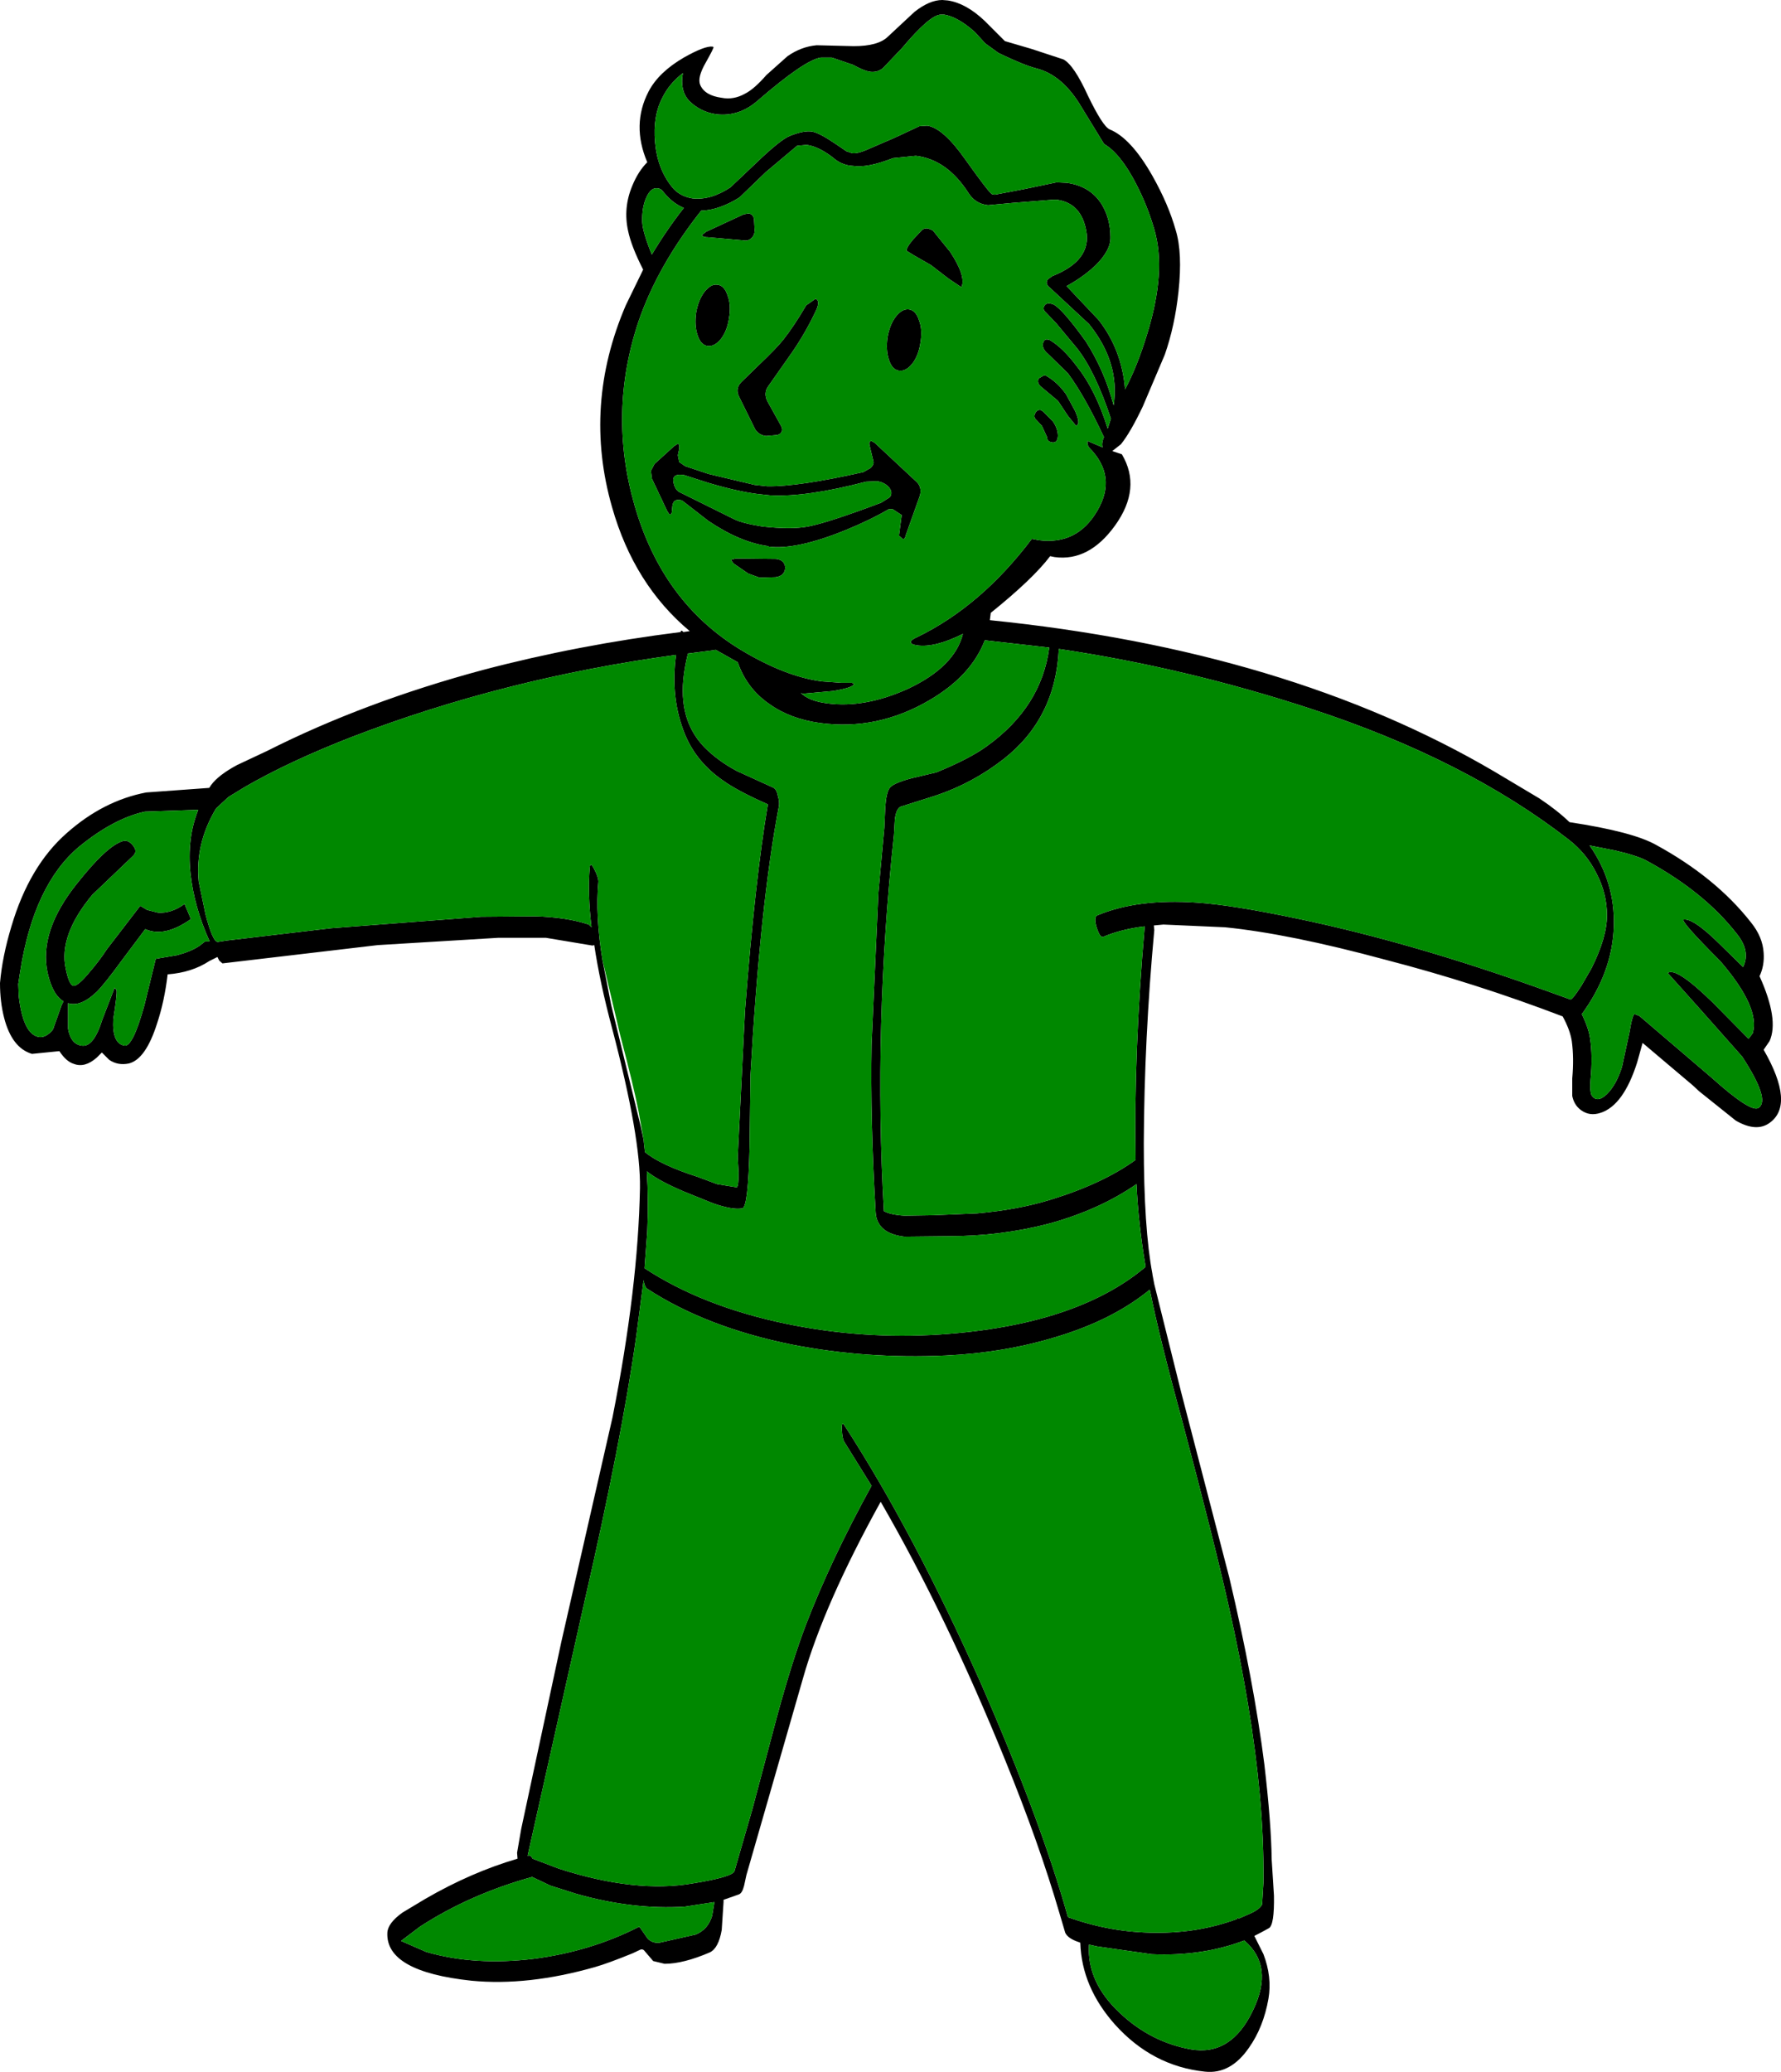 <?xml version="1.0" encoding="UTF-8" standalone="no"?>
<svg xmlns:xlink="http://www.w3.org/1999/xlink" height="226.7px" width="194.95px" xmlns="http://www.w3.org/2000/svg">
  <g transform="matrix(1, 0, 0, 1, 98.85, 113.35)">
    <path d="M1.25 -112.05 Q2.9 -113.35 4.3 -113.35 L4.9 -113.3 Q6.9 -113.0 8.95 -111.05 L11.15 -108.85 14.05 -108.0 17.55 -106.85 Q18.7 -106.25 20.25 -102.85 21.85 -99.55 22.6 -99.2 24.95 -98.25 27.3 -94.1 29.05 -91.0 29.85 -88.15 30.6 -85.7 30.15 -81.45 29.75 -77.7 28.65 -74.55 L26.25 -68.9 Q24.9 -66.05 23.85 -64.75 L22.9 -64.0 23.95 -63.65 Q26.15 -59.95 23.2 -55.85 20.35 -51.9 16.6 -52.4 L16.1 -52.5 Q14.2 -50.0 9.6 -46.3 L9.5 -45.5 Q42.1 -42.2 64.7 -28.95 L69.65 -26.0 Q71.6 -24.7 72.95 -23.4 79.9 -22.35 82.45 -20.9 88.95 -17.35 92.8 -12.45 94.1 -10.85 94.2 -9.1 94.3 -7.7 93.75 -6.55 95.9 -1.8 94.85 0.55 L94.2 1.5 Q97.65 7.5 94.85 9.5 93.4 10.55 91.15 9.25 L87.15 6.05 86.45 5.4 80.95 0.75 80.35 2.9 Q78.85 7.6 76.35 8.4 75.15 8.8 74.2 8.1 73.45 7.55 73.25 6.55 L73.25 4.65 Q73.45 2.4 73.2 0.55 73.0 -0.7 72.2 -2.15 62.65 -5.8 52.8 -8.35 42.25 -11.2 35.25 -11.9 L28.5 -12.2 27.45 -12.1 27.5 -11.6 Q26.4 0.3 26.35 11.75 26.35 21.05 27.3 26.05 L27.3 26.1 27.5 27.15 30.45 39.0 35.7 59.2 Q38.4 70.6 39.55 79.7 40.3 86.1 40.35 90.1 L40.6 94.05 Q40.65 97.25 40.05 97.6 39.25 98.05 38.45 98.45 L39.45 100.45 Q40.4 102.95 40.0 105.3 39.45 108.45 37.85 110.7 35.85 113.6 33.05 113.3 27.3 112.7 23.2 108.15 19.55 104.05 19.4 99.2 L19.3 99.15 Q18.05 98.75 17.75 98.1 L17.1 95.9 Q14.9 88.35 11.15 79.15 4.75 63.4 -2.45 50.95 -8.65 62.15 -10.95 70.25 L-17.15 91.8 -17.4 92.95 Q-17.6 93.75 -17.95 93.9 L-19.65 94.5 -19.65 94.75 -19.85 97.8 Q-20.2 99.8 -21.15 100.25 -24.05 101.5 -26.1 101.5 L-27.35 101.2 -28.25 100.15 Q-28.45 99.85 -28.75 99.95 L-29.6 100.35 Q-32.3 101.45 -33.7 101.85 -41.05 103.95 -47.25 103.35 -56.65 102.35 -56.45 98.1 -56.4 97.05 -54.8 95.9 L-52.3 94.4 Q-47.3 91.5 -42.2 90.0 L-42.25 89.35 -41.8 86.75 -37.4 66.25 -31.8 41.7 Q-29.0 27.55 -28.8 16.65 -28.7 11.1 -31.85 -0.85 -33.2 -5.9 -33.8 -9.95 L-34.0 -9.9 -39.1 -10.75 -44.3 -10.75 -57.5 -9.95 -74.5 -7.95 -74.85 -8.25 -75.05 -8.65 -75.95 -8.2 Q-77.85 -6.95 -80.5 -6.75 -80.85 -3.8 -81.65 -1.4 -82.9 2.55 -84.75 3.0 -85.95 3.25 -86.9 2.6 L-87.7 1.8 -88.25 2.35 Q-89.55 3.5 -90.75 3.05 -91.6 2.8 -92.35 1.65 L-95.35 1.95 Q-97.55 1.3 -98.4 -2.0 -98.85 -3.75 -98.85 -5.8 -98.6 -8.7 -97.6 -12.0 -95.65 -18.6 -91.55 -22.2 -87.55 -25.75 -82.85 -26.65 L-75.95 -27.15 -75.75 -27.45 Q-74.95 -28.55 -72.9 -29.65 L-69.6 -31.2 Q-59.0 -36.55 -46.0 -40.05 -35.55 -42.8 -24.35 -44.2 -24.3 -44.5 -24.05 -44.2 L-23.35 -44.3 Q-29.45 -49.4 -31.85 -57.85 -35.05 -69.0 -30.35 -79.95 L-28.45 -83.85 Q-29.75 -86.4 -30.1 -88.1 -30.65 -90.6 -29.65 -93.0 -29.0 -94.6 -28.0 -95.6 -29.75 -99.7 -27.85 -103.35 -26.75 -105.45 -24.0 -107.05 -21.7 -108.35 -20.85 -108.25 L-20.75 -108.2 Q-20.7 -108.1 -21.6 -106.5 -22.55 -104.85 -22.2 -104.05 -21.7 -102.9 -19.85 -102.65 -18.55 -102.4 -17.3 -103.1 -16.3 -103.6 -14.95 -105.15 L-12.65 -107.2 Q-11.15 -108.25 -9.45 -108.4 L-5.4 -108.3 Q-2.7 -108.3 -1.65 -109.35 L1.25 -112.05 M11.0 -30.3 Q7.6 -27.65 3.55 -26.3 L-0.25 -25.1 Q-0.75 -24.9 -0.9 -23.7 L-1.0 -22.0 Q-3.25 -1.05 -2.1 19.15 -1.4 19.55 0.15 19.65 L3.3 19.6 8.1 19.4 Q12.6 19.0 16.15 17.9 21.85 16.15 25.45 13.55 L25.45 13.5 Q25.25 1.8 26.45 -12.0 23.9 -11.7 21.9 -10.85 21.55 -10.75 21.2 -11.85 20.85 -13.0 21.25 -13.2 25.65 -15.05 32.15 -14.6 36.0 -14.35 43.15 -12.85 55.9 -10.2 70.7 -4.85 L73.05 -4.0 Q73.25 -3.95 74.25 -5.5 L75.35 -7.4 Q77.05 -10.8 77.05 -13.2 77.05 -15.6 75.9 -17.8 74.8 -20.0 72.85 -21.5 61.6 -30.25 44.65 -35.8 30.9 -40.3 17.05 -42.35 16.7 -34.75 11.0 -30.3 M3.65 -28.85 Q7.3 -30.35 9.15 -31.7 15.15 -36.0 16.0 -42.5 L8.95 -43.3 Q7.45 -39.4 2.9 -36.75 -2.8 -33.4 -9.1 -34.25 -12.35 -34.7 -14.6 -36.3 -17.1 -38.0 -18.1 -40.9 L-20.5 -42.25 -20.55 -42.25 -20.8 -42.2 -23.55 -41.85 Q-24.3 -38.8 -24.05 -36.65 -23.75 -33.65 -21.7 -31.55 -20.25 -30.1 -18.2 -29.0 L-14.25 -27.2 Q-13.85 -27.05 -13.7 -26.25 -13.5 -25.6 -13.6 -25.1 -15.65 -14.4 -16.7 4.25 L-16.8 12.1 Q-16.95 18.75 -17.6 18.85 -18.65 19.05 -20.8 18.3 L-23.9 17.05 Q-26.75 15.85 -28.05 14.8 -27.85 17.9 -28.0 21.4 L-28.3 25.4 Q-21.9 29.6 -12.7 31.5 -4.4 33.2 4.05 32.65 18.95 31.65 26.55 25.25 25.75 20.5 25.55 16.2 21.5 19.0 16.05 20.5 10.75 21.9 4.9 21.9 L0.15 21.95 Q-2.85 21.6 -3.0 19.3 -3.6 9.1 -3.45 0.95 L-2.7 -15.7 -2.05 -22.8 -1.95 -25.0 Q-1.85 -26.55 -1.5 -27.1 -1.15 -27.65 0.9 -28.2 L3.65 -28.85 M1.35 -60.75 Q2.1 -60.15 1.85 -59.15 L0.3 -54.8 Q0.2 -54.3 -0.05 -54.4 L-0.45 -54.75 -0.15 -57.0 -1.15 -57.65 -1.55 -57.65 Q-3.6 -56.45 -6.3 -55.35 -11.7 -53.15 -14.75 -53.55 L-14.75 -53.6 Q-17.8 -54.0 -21.3 -56.35 L-24.2 -58.6 -24.45 -58.65 Q-25.15 -58.75 -25.25 -58.0 L-25.3 -57.5 Q-25.3 -57.05 -25.55 -57.05 L-25.8 -57.4 -27.5 -61.0 -27.6 -61.85 -27.2 -62.6 -25.05 -64.55 -24.65 -64.8 Q-24.45 -64.75 -24.5 -64.25 L-24.65 -63.55 -24.5 -62.8 -23.85 -62.35 -21.3 -61.5 -16.25 -60.3 -14.85 -60.15 Q-11.45 -60.1 -4.35 -61.7 L-3.55 -62.15 Q-3.15 -62.55 -3.25 -62.9 L-3.65 -64.55 Q-3.8 -65.1 -3.45 -65.1 L-3.1 -64.9 1.35 -60.75 M14.45 -68.1 Q14.65 -68.55 15.05 -68.5 L15.3 -68.35 16.4 -67.25 Q16.95 -66.45 16.95 -65.65 16.9 -64.85 16.3 -64.95 15.75 -65.05 15.75 -65.55 L15.2 -66.75 14.6 -67.4 Q14.25 -67.7 14.45 -68.1 M17.85 -70.2 L18.85 -68.35 Q19.3 -67.3 19.15 -66.95 L18.95 -66.75 18.05 -67.85 16.95 -69.5 15.15 -71.0 Q14.6 -71.45 14.85 -71.95 L15.45 -72.3 15.65 -72.25 Q16.95 -71.5 17.85 -70.2 M1.75 -78.3 Q2.15 -77.25 1.9 -75.85 1.7 -74.45 1.0 -73.55 0.3 -72.7 -0.4 -72.8 L-0.45 -72.8 Q-1.2 -72.9 -1.55 -74.0 -1.9 -75.05 -1.7 -76.45 -1.45 -77.85 -0.8 -78.7 -0.1 -79.6 0.65 -79.5 1.4 -79.4 1.75 -78.3 M1.9 -88.0 Q2.25 -88.45 2.75 -88.35 L3.25 -88.15 5.15 -85.8 Q6.9 -83.15 6.4 -81.95 L6.35 -81.95 5.0 -82.85 3.05 -84.35 1.3 -85.35 0.4 -85.9 Q0.3 -86.2 1.1 -87.15 L1.9 -88.0 M20.05 -88.1 Q19.5 -91.15 16.8 -91.5 L16.45 -91.5 12.0 -91.15 9.3 -90.9 Q7.9 -91.05 7.15 -92.25 4.8 -95.9 1.4 -96.3 L-1.1 -96.05 Q-3.9 -94.95 -5.5 -95.2 -6.5 -95.25 -7.35 -95.85 -9.1 -97.3 -10.55 -97.5 L-11.6 -97.4 -15.05 -94.5 -17.9 -91.75 Q-20.15 -90.35 -22.1 -90.3 -26.85 -84.3 -28.95 -78.2 -32.3 -68.2 -29.4 -58.1 -26.35 -47.45 -17.75 -42.25 -12.85 -39.3 -8.85 -38.8 L-6.75 -38.65 -5.6 -38.65 -5.4 -38.55 Q-5.3 -38.15 -7.65 -37.75 L-11.0 -37.45 -11.2 -37.55 Q-10.3 -36.65 -8.3 -36.4 -4.2 -35.85 0.55 -38.0 5.65 -40.4 6.55 -44.0 3.45 -42.45 1.5 -42.75 0.85 -42.85 0.85 -43.1 0.85 -43.35 1.55 -43.65 8.55 -47.05 14.1 -54.4 L14.85 -54.25 Q19.05 -53.7 21.25 -57.45 23.5 -61.25 20.35 -64.4 20.1 -64.8 20.2 -65.1 L21.85 -64.4 Q21.7 -64.8 21.95 -65.45 L22.0 -65.5 Q19.9 -70.0 18.05 -72.5 L15.85 -74.65 Q15.25 -75.15 15.3 -75.7 15.4 -76.3 15.85 -76.2 L16.05 -76.15 Q17.45 -75.35 19.0 -73.3 21.1 -70.65 22.4 -66.45 L22.75 -67.55 Q21.0 -72.8 19.0 -75.3 L16.75 -78.0 15.65 -79.15 Q15.25 -79.5 15.45 -79.85 15.6 -80.2 16.1 -80.15 L16.45 -80.05 Q17.45 -79.55 20.0 -76.0 22.05 -72.8 23.05 -69.0 23.75 -73.7 20.35 -77.9 L16.1 -81.85 Q15.5 -82.3 15.85 -82.8 L16.35 -83.15 Q20.65 -84.85 20.05 -88.1 M4.5 -111.75 L4.15 -111.75 Q2.95 -111.75 -0.15 -108.05 L-2.2 -105.9 Q-2.8 -105.4 -3.6 -105.5 -4.3 -105.6 -5.45 -106.25 L-7.8 -107.05 -9.0 -107.05 Q-10.75 -106.8 -15.9 -102.35 -17.95 -100.55 -20.45 -100.85 -22.2 -101.1 -23.45 -102.35 -24.45 -103.5 -24.1 -105.35 -25.6 -104.2 -26.35 -102.65 -27.4 -100.65 -27.15 -97.8 -26.9 -94.9 -25.3 -92.9 -24.5 -91.9 -23.1 -91.65 -21.1 -91.4 -18.9 -92.85 L-16.1 -95.5 Q-13.4 -98.1 -12.35 -98.5 -10.8 -99.1 -9.95 -98.95 -9.15 -98.8 -7.45 -97.65 L-6.2 -96.8 -5.6 -96.6 Q-5.05 -96.5 -4.0 -96.95 L-1.8 -97.9 Q-1.05 -98.2 1.8 -99.55 L2.65 -99.6 Q4.4 -99.35 6.85 -95.85 9.45 -92.2 9.75 -92.1 L10.05 -92.05 13.2 -92.65 16.8 -93.4 17.9 -93.35 Q20.55 -93.0 21.8 -90.9 22.7 -89.35 22.7 -87.4 22.75 -85.95 21.0 -84.25 19.65 -83.0 17.9 -82.05 L21.4 -78.35 Q23.95 -75.1 24.3 -70.75 25.65 -73.3 26.7 -76.75 28.85 -83.65 27.5 -88.25 26.75 -90.85 25.5 -93.25 23.8 -96.55 22.0 -97.6 L19.55 -101.6 Q17.5 -105.1 14.65 -105.85 13.25 -106.2 10.45 -107.55 L9.0 -108.6 7.85 -109.85 Q6.0 -111.5 4.5 -111.75 M75.15 -20.85 Q77.95 -16.85 77.8 -12.0 77.65 -7.0 74.3 -2.4 75.05 -0.85 75.2 0.25 75.5 2.2 75.25 4.8 75.15 5.9 75.35 6.45 75.95 7.4 77.05 6.35 78.1 5.3 78.7 3.35 L79.5 -0.35 Q79.85 -2.45 80.1 -2.4 L80.6 -2.2 87.8 3.95 88.5 4.55 Q92.85 8.45 93.65 7.85 94.95 7.0 91.85 2.25 L87.15 -3.05 83.7 -6.9 Q84.6 -7.6 88.6 -3.7 L92.55 0.3 93.0 -0.3 Q93.85 -3.1 89.45 -8.2 85.0 -12.65 85.45 -12.75 86.5 -12.9 89.3 -10.15 L91.95 -7.55 Q92.8 -9.3 91.25 -11.2 87.7 -15.75 81.45 -19.15 80.5 -19.7 77.95 -20.3 L75.15 -20.85 M31.45 110.85 Q35.9 111.65 38.3 106.6 40.65 101.75 37.35 98.95 32.75 100.7 27.2 100.45 L21.25 99.6 20.35 99.4 Q20.1 103.5 23.75 106.9 27.1 110.05 31.45 110.85 M16.65 32.95 Q11.05 34.65 4.7 34.95 -4.05 35.35 -12.2 33.75 -21.55 31.85 -28.0 27.65 -28.3 27.45 -28.4 26.7 L-29.2 32.8 Q-30.8 44.15 -34.9 62.0 L-41.1 89.7 -41.0 89.65 Q-40.75 89.6 -40.55 90.0 L-37.65 91.1 Q-29.25 93.8 -23.0 92.7 -18.65 92.0 -18.45 91.35 L-16.5 84.6 -13.8 74.45 Q-12.15 68.4 -10.65 64.45 -7.9 57.3 -3.45 49.2 L-6.4 44.45 Q-6.65 44.1 -6.7 43.05 -6.75 42.0 -6.35 42.7 1.25 54.45 8.6 71.0 15.15 86.0 18.05 96.4 22.8 98.1 27.65 98.1 32.35 98.15 36.55 96.6 L36.65 96.45 36.75 96.55 37.55 96.2 Q39.05 95.6 39.3 95.0 L39.45 92.6 Q39.5 88.05 39.05 83.0 38.2 73.7 35.65 62.4 34.1 55.45 30.55 42.1 28.05 32.95 27.05 27.95 L27.0 27.75 Q22.9 31.1 16.65 32.95 M-84.3 -20.85 Q-83.75 -20.2 -84.3 -19.7 L-88.75 -15.45 Q-92.45 -11.0 -91.65 -7.35 -91.3 -5.65 -90.85 -5.5 -90.35 -5.4 -89.0 -7.05 -88.0 -8.2 -87.15 -9.5 L-83.5 -14.25 -82.75 -13.8 -81.55 -13.5 Q-80.1 -13.4 -78.65 -14.45 L-77.95 -12.8 Q-80.85 -10.75 -82.95 -11.7 L-85.5 -8.3 Q-87.4 -5.7 -88.25 -4.85 -89.9 -3.25 -91.25 -3.55 L-91.4 -3.6 -91.4 -0.8 Q-91.1 0.9 -89.9 1.05 -88.6 1.25 -87.65 -1.8 L-86.3 -5.3 -86.25 -5.2 -86.1 -5.05 Q-86.0 -4.65 -86.45 -1.85 -86.6 0.85 -85.2 1.05 -84.3 1.15 -83.05 -3.35 L-81.8 -8.45 -79.45 -8.85 Q-77.95 -9.25 -77.05 -9.85 L-76.4 -10.35 -75.9 -10.35 Q-77.6 -14.1 -78.0 -17.8 -78.4 -21.65 -77.15 -24.75 L-83.0 -24.55 Q-86.4 -23.8 -90.15 -20.75 -95.15 -16.6 -96.65 -7.0 L-96.85 -5.7 -96.8 -4.4 Q-96.35 -0.45 -94.8 0.05 -94.25 0.25 -93.65 -0.15 -93.05 -0.55 -92.95 -1.0 L-92.1 -3.4 -91.9 -3.8 Q-93.1 -4.5 -93.65 -6.95 -94.6 -11.45 -90.45 -16.65 -87.25 -20.7 -85.5 -21.3 -84.85 -21.55 -84.3 -20.85 M-28.4 11.35 L-28.35 11.85 -28.25 12.7 Q-26.55 14.1 -22.5 15.4 L-20.35 16.2 -18.2 16.55 Q-18.0 16.4 -18.0 14.95 L-18.1 13.25 -17.3 -2.8 Q-16.2 -17.1 -14.8 -25.35 -18.1 -26.8 -19.7 -27.95 -22.6 -29.95 -23.85 -32.95 -25.5 -36.95 -24.85 -41.7 -43.65 -39.15 -60.4 -32.7 -67.2 -30.05 -72.05 -27.25 L-73.85 -26.15 -75.2 -24.9 Q-77.5 -21.05 -77.1 -16.9 L-76.35 -13.3 Q-75.55 -10.25 -75.0 -10.3 L-74.05 -10.45 -62.6 -11.8 -46.2 -13.05 -40.25 -13.1 Q-36.8 -13.0 -34.4 -12.2 L-34.1 -11.9 Q-34.55 -15.65 -34.3 -18.4 -34.25 -19.15 -33.8 -18.25 -33.35 -17.4 -33.35 -16.9 -33.7 -13.2 -32.9 -8.3 L-31.95 -3.4 -28.7 9.95 -28.4 11.35 M-18.85 -52.1 L-18.3 -52.25 -13.9 -52.2 Q-13.0 -52.1 -12.9 -51.3 -12.9 -50.35 -13.95 -50.2 L-15.7 -50.15 -16.95 -50.6 -18.55 -51.7 -18.85 -52.1 M-24.2 -61.4 Q-25.25 -61.5 -25.15 -60.7 -25.0 -59.7 -24.35 -59.45 L-18.5 -56.55 Q-17.6 -56.1 -15.4 -55.75 -12.2 -55.4 -10.4 -55.75 -8.25 -56.15 -2.4 -58.35 L-1.45 -58.95 Q-1.05 -59.5 -1.6 -60.1 -2.1 -60.6 -2.85 -60.7 L-4.05 -60.65 Q-10.55 -58.95 -14.5 -59.15 L-15.9 -59.3 Q-18.25 -59.6 -21.4 -60.55 L-24.05 -61.4 -24.2 -61.4 M-28.1 -91.75 Q-28.6 -90.65 -28.55 -89.05 -28.5 -87.95 -27.5 -85.5 -25.85 -88.25 -24.0 -90.6 -25.2 -91.1 -26.15 -92.25 -26.5 -92.75 -26.9 -92.75 -27.6 -92.85 -28.1 -91.75 M-19.2 -81.0 Q-18.8 -79.95 -19.05 -78.55 -19.25 -77.15 -19.95 -76.25 -20.65 -75.4 -21.4 -75.5 -22.15 -75.6 -22.5 -76.7 -22.85 -77.75 -22.65 -79.15 -22.4 -80.55 -21.75 -81.4 -21.05 -82.3 -20.35 -82.2 L-20.3 -82.2 Q-19.55 -82.1 -19.2 -81.0 M-13.1 -76.2 Q-11.95 -77.65 -10.6 -79.95 L-9.6 -80.65 -9.55 -80.65 Q-9.1 -80.45 -9.45 -79.55 -10.6 -77.05 -12.15 -74.8 L-14.75 -71.1 Q-15.3 -70.35 -14.85 -69.45 L-13.35 -66.75 Q-13.15 -66.35 -13.3 -66.1 -13.45 -65.8 -13.85 -65.75 L-15.0 -65.65 Q-15.8 -65.75 -16.2 -66.4 L-17.95 -69.95 Q-18.4 -70.85 -17.7 -71.55 L-15.85 -73.35 Q-13.8 -75.3 -13.1 -76.2 M-16.6 -87.3 Q-16.95 -86.95 -17.45 -87.05 L-21.45 -87.4 -21.55 -87.4 Q-22.0 -87.45 -22.0 -87.65 L-21.55 -88.0 -17.45 -89.9 -16.9 -90.0 Q-16.3 -89.9 -16.3 -89.15 L-16.25 -88.15 Q-16.25 -87.6 -16.6 -87.3 M-40.6 92.0 Q-47.45 93.9 -52.9 97.45 L-54.95 99.0 -52.2 100.2 Q-46.85 101.75 -40.4 100.95 -34.25 100.15 -29.0 97.5 -28.85 97.4 -28.75 97.6 L-27.95 98.75 Q-27.45 99.25 -26.7 99.2 L-22.7 98.3 Q-21.35 97.75 -20.9 96.25 L-20.65 94.75 -23.9 95.25 Q-29.6 95.6 -35.75 93.85 L-38.6 92.95 -40.6 92.0" fill="#000000" fill-rule="evenodd" stroke="none"/>
    <path d="M4.5 -111.75 Q6.0 -111.5 7.85 -109.85 L9.0 -108.6 10.45 -107.55 Q13.25 -106.2 14.65 -105.85 17.5 -105.1 19.55 -101.6 L22.0 -97.6 Q23.8 -96.55 25.5 -93.25 26.75 -90.85 27.5 -88.25 28.85 -83.65 26.7 -76.75 25.65 -73.3 24.3 -70.75 23.95 -75.1 21.4 -78.35 L17.9 -82.05 Q19.65 -83.0 21.0 -84.25 22.75 -85.95 22.7 -87.4 22.7 -89.35 21.8 -90.9 20.55 -93.0 17.9 -93.35 L16.8 -93.4 13.2 -92.65 10.05 -92.05 9.75 -92.1 Q9.45 -92.2 6.85 -95.85 4.4 -99.35 2.65 -99.6 L1.8 -99.55 Q-1.05 -98.2 -1.8 -97.9 L-4.0 -96.95 Q-5.05 -96.5 -5.6 -96.6 L-6.2 -96.8 -7.45 -97.65 Q-9.15 -98.8 -9.95 -98.95 -10.8 -99.1 -12.35 -98.5 -13.4 -98.1 -16.1 -95.5 L-18.9 -92.85 Q-21.1 -91.4 -23.1 -91.65 -24.5 -91.9 -25.3 -92.9 -26.9 -94.9 -27.15 -97.8 -27.4 -100.65 -26.35 -102.65 -25.6 -104.2 -24.1 -105.35 -24.45 -103.5 -23.45 -102.35 -22.2 -101.1 -20.45 -100.85 -17.95 -100.55 -15.9 -102.35 -10.75 -106.8 -9.0 -107.05 L-7.8 -107.05 -5.45 -106.25 Q-4.3 -105.6 -3.6 -105.5 -2.8 -105.4 -2.2 -105.9 L-0.15 -108.05 Q2.95 -111.75 4.15 -111.75 L4.5 -111.75 M20.05 -88.1 Q20.65 -84.85 16.35 -83.15 L15.85 -82.8 Q15.5 -82.3 16.1 -81.85 L20.35 -77.9 Q23.75 -73.7 23.05 -69.0 22.05 -72.8 20.0 -76.0 17.45 -79.55 16.45 -80.05 L16.1 -80.15 Q15.6 -80.2 15.45 -79.85 15.25 -79.5 15.65 -79.15 L16.75 -78.0 19.0 -75.3 Q21.0 -72.8 22.75 -67.55 L22.4 -66.45 Q21.1 -70.65 19.0 -73.3 17.45 -75.35 16.05 -76.15 L15.85 -76.2 Q15.4 -76.3 15.3 -75.7 15.25 -75.15 15.85 -74.65 L18.05 -72.5 Q19.9 -70.0 22.0 -65.5 L21.95 -65.45 Q21.7 -64.8 21.85 -64.4 L20.2 -65.1 Q20.1 -64.8 20.35 -64.4 23.5 -61.25 21.25 -57.45 19.05 -53.7 14.85 -54.25 L14.1 -54.4 Q8.55 -47.05 1.55 -43.65 0.85 -43.35 0.85 -43.1 0.85 -42.85 1.5 -42.75 3.45 -42.45 6.55 -44.0 5.65 -40.4 0.55 -38.0 -4.2 -35.85 -8.3 -36.4 -10.3 -36.65 -11.2 -37.55 L-11.0 -37.45 -7.65 -37.75 Q-5.3 -38.15 -5.4 -38.55 L-5.6 -38.65 -6.75 -38.65 -8.85 -38.8 Q-12.85 -39.3 -17.75 -42.25 -26.35 -47.45 -29.4 -58.1 -32.3 -68.2 -28.95 -78.2 -26.85 -84.3 -22.1 -90.3 -20.15 -90.35 -17.9 -91.75 L-15.05 -94.5 -11.6 -97.4 -10.55 -97.5 Q-9.1 -97.3 -7.35 -95.85 -6.5 -95.25 -5.5 -95.2 -3.9 -94.95 -1.1 -96.05 L1.4 -96.3 Q4.8 -95.9 7.15 -92.25 7.9 -91.05 9.3 -90.9 L12.0 -91.15 16.45 -91.5 16.8 -91.5 Q19.5 -91.15 20.05 -88.1 M1.9 -88.0 L1.1 -87.15 Q0.3 -86.2 0.4 -85.9 L1.3 -85.35 3.05 -84.35 5.0 -82.85 6.35 -81.95 6.4 -81.95 Q6.9 -83.15 5.15 -85.8 L3.25 -88.15 2.75 -88.35 Q2.25 -88.45 1.9 -88.0 M1.75 -78.3 Q1.4 -79.4 0.65 -79.5 -0.1 -79.6 -0.8 -78.7 -1.45 -77.85 -1.7 -76.45 -1.9 -75.05 -1.55 -74.0 -1.2 -72.9 -0.45 -72.8 L-0.4 -72.8 Q0.3 -72.7 1.0 -73.55 1.7 -74.45 1.9 -75.85 2.15 -77.25 1.75 -78.3 M17.85 -70.2 Q16.95 -71.5 15.65 -72.25 L15.45 -72.3 14.85 -71.95 Q14.6 -71.45 15.15 -71.0 L16.95 -69.5 18.05 -67.85 18.95 -66.75 19.15 -66.95 Q19.3 -67.3 18.85 -68.35 L17.85 -70.2 M14.45 -68.1 Q14.25 -67.7 14.6 -67.4 L15.2 -66.75 15.75 -65.55 Q15.75 -65.05 16.3 -64.95 16.9 -64.85 16.95 -65.65 16.95 -66.45 16.4 -67.25 L15.3 -68.35 15.05 -68.5 Q14.65 -68.55 14.45 -68.1 M1.35 -60.75 L-3.1 -64.9 -3.45 -65.1 Q-3.8 -65.1 -3.65 -64.55 L-3.25 -62.9 Q-3.15 -62.55 -3.55 -62.15 L-4.35 -61.7 Q-11.45 -60.1 -14.85 -60.15 L-16.25 -60.3 -21.3 -61.5 -23.85 -62.35 -24.5 -62.8 -24.65 -63.55 -24.5 -64.25 Q-24.45 -64.75 -24.65 -64.8 L-25.05 -64.55 -27.2 -62.6 -27.6 -61.85 -27.5 -61.0 -25.8 -57.4 -25.55 -57.05 Q-25.3 -57.05 -25.3 -57.5 L-25.25 -58.0 Q-25.15 -58.75 -24.45 -58.65 L-24.2 -58.6 -21.3 -56.35 Q-17.8 -54.0 -14.75 -53.6 L-14.75 -53.55 Q-11.7 -53.15 -6.3 -55.35 -3.6 -56.45 -1.55 -57.65 L-1.15 -57.65 -0.15 -57.0 -0.45 -54.75 -0.05 -54.4 Q0.2 -54.3 0.3 -54.8 L1.85 -59.15 Q2.1 -60.15 1.35 -60.75 M3.65 -28.85 L0.9 -28.2 Q-1.15 -27.65 -1.5 -27.1 -1.85 -26.55 -1.95 -25.0 L-2.05 -22.8 -2.7 -15.7 -3.45 0.95 Q-3.6 9.1 -3.0 19.3 -2.85 21.6 0.15 21.95 L4.9 21.9 Q10.75 21.9 16.05 20.5 21.5 19.0 25.55 16.2 25.75 20.5 26.55 25.25 18.95 31.65 4.05 32.65 -4.4 33.2 -12.7 31.5 -21.9 29.6 -28.3 25.4 L-28.0 21.4 Q-27.85 17.9 -28.05 14.8 -26.75 15.85 -23.9 17.05 L-20.8 18.3 Q-18.65 19.05 -17.6 18.85 -16.95 18.75 -16.8 12.1 L-16.7 4.25 Q-15.65 -14.4 -13.6 -25.1 -13.5 -25.6 -13.7 -26.25 -13.85 -27.05 -14.25 -27.2 L-18.2 -29.0 Q-20.25 -30.1 -21.7 -31.55 -23.75 -33.65 -24.05 -36.65 -24.3 -38.8 -23.55 -41.85 L-20.8 -42.2 -20.55 -42.25 -20.5 -42.25 -18.1 -40.9 Q-17.1 -38.0 -14.6 -36.3 -12.35 -34.7 -9.1 -34.25 -2.8 -33.4 2.9 -36.75 7.45 -39.4 8.95 -43.3 L16.0 -42.5 Q15.15 -36.0 9.15 -31.7 7.3 -30.35 3.65 -28.85 M11.0 -30.3 Q16.7 -34.75 17.05 -42.35 30.9 -40.3 44.65 -35.8 61.6 -30.25 72.85 -21.5 74.8 -20.0 75.9 -17.8 77.05 -15.6 77.05 -13.2 77.05 -10.8 75.35 -7.4 L74.25 -5.5 Q73.25 -3.95 73.05 -4.0 L70.7 -4.85 Q55.9 -10.2 43.15 -12.85 36.0 -14.35 32.15 -14.6 25.65 -15.05 21.25 -13.2 20.85 -13.0 21.2 -11.85 21.55 -10.75 21.9 -10.85 23.9 -11.7 26.45 -12.0 25.25 1.8 25.45 13.5 L25.45 13.55 Q21.85 16.15 16.15 17.9 12.6 19.0 8.1 19.4 L3.3 19.6 0.15 19.65 Q-1.4 19.55 -2.1 19.15 -3.25 -1.05 -1.0 -22.0 L-0.9 -23.7 Q-0.75 -24.9 -0.25 -25.1 L3.55 -26.3 Q7.6 -27.65 11.0 -30.3 M75.15 -20.85 L77.95 -20.3 Q80.5 -19.7 81.45 -19.15 87.7 -15.75 91.25 -11.2 92.8 -9.3 91.95 -7.55 L89.3 -10.15 Q86.5 -12.9 85.45 -12.75 85.0 -12.65 89.45 -8.2 93.85 -3.1 93.0 -0.3 L92.55 0.3 88.6 -3.7 Q84.6 -7.6 83.7 -6.9 L87.15 -3.05 91.85 2.25 Q94.95 7.0 93.65 7.85 92.85 8.45 88.5 4.55 L87.8 3.95 80.6 -2.2 80.1 -2.4 Q79.85 -2.45 79.5 -0.35 L78.7 3.35 Q78.1 5.3 77.05 6.35 75.95 7.4 75.35 6.45 75.15 5.9 75.25 4.8 75.5 2.2 75.2 0.25 75.05 -0.85 74.3 -2.4 77.65 -7.0 77.8 -12.0 77.95 -16.85 75.15 -20.85 M16.65 32.95 Q22.9 31.1 27.0 27.75 L27.05 27.95 Q28.05 32.95 30.55 42.1 34.1 55.45 35.65 62.4 38.2 73.7 39.05 83.0 39.5 88.05 39.45 92.6 L39.3 95.0 Q39.05 95.6 37.55 96.2 L36.75 96.55 36.65 96.45 36.55 96.6 Q32.35 98.15 27.65 98.1 22.8 98.1 18.05 96.4 15.15 86.0 8.6 71.0 1.25 54.45 -6.35 42.7 -6.75 42.0 -6.7 43.05 -6.65 44.1 -6.4 44.45 L-3.45 49.2 Q-7.9 57.3 -10.65 64.45 -12.15 68.4 -13.8 74.45 L-16.5 84.6 -18.45 91.35 Q-18.65 92.0 -23.0 92.7 -29.25 93.8 -37.65 91.1 L-40.55 90.0 Q-40.75 89.6 -41.0 89.65 L-41.1 89.7 -34.9 62.0 Q-30.8 44.15 -29.2 32.8 L-28.4 26.7 Q-28.3 27.45 -28.0 27.65 -21.55 31.85 -12.2 33.75 -4.05 35.35 4.7 34.95 11.05 34.65 16.65 32.95 M31.45 110.85 Q27.1 110.05 23.75 106.9 20.1 103.5 20.35 99.4 L21.25 99.6 27.2 100.45 Q32.75 100.7 37.35 98.95 40.65 101.75 38.3 106.6 35.9 111.65 31.45 110.85 M-84.3 -20.85 Q-84.85 -21.55 -85.5 -21.3 -87.25 -20.7 -90.45 -16.65 -94.6 -11.45 -93.65 -6.95 -93.1 -4.5 -91.9 -3.8 L-92.1 -3.4 -92.95 -1.0 Q-93.05 -0.55 -93.65 -0.15 -94.25 0.25 -94.8 0.05 -96.35 -0.45 -96.8 -4.4 L-96.85 -5.7 -96.65 -7.0 Q-95.15 -16.6 -90.15 -20.75 -86.4 -23.8 -83.0 -24.55 L-77.15 -24.75 Q-78.4 -21.65 -78.0 -17.8 -77.6 -14.1 -75.9 -10.35 L-76.4 -10.35 -77.05 -9.85 Q-77.95 -9.25 -79.45 -8.85 L-81.8 -8.45 -83.05 -3.35 Q-84.3 1.15 -85.2 1.05 -86.6 0.85 -86.45 -1.85 -86.0 -4.65 -86.1 -5.05 L-86.25 -5.2 -86.3 -5.3 -87.65 -1.8 Q-88.6 1.25 -89.9 1.05 -91.1 0.9 -91.4 -0.8 L-91.4 -3.6 -91.25 -3.55 Q-89.9 -3.25 -88.25 -4.85 -87.4 -5.7 -85.5 -8.3 L-82.95 -11.7 Q-80.85 -10.75 -77.95 -12.8 L-78.65 -14.45 Q-80.1 -13.4 -81.55 -13.5 L-82.75 -13.8 -83.5 -14.25 -87.15 -9.5 Q-88.0 -8.2 -89.0 -7.05 -90.35 -5.4 -90.85 -5.5 -91.3 -5.65 -91.65 -7.35 -92.45 -11.0 -88.75 -15.45 L-84.3 -19.7 Q-83.75 -20.2 -84.3 -20.85 M-16.6 -87.3 Q-16.25 -87.6 -16.25 -88.15 L-16.3 -89.15 Q-16.3 -89.9 -16.9 -90.0 L-17.45 -89.9 -21.55 -88.0 -22.0 -87.65 Q-22.0 -87.45 -21.55 -87.4 L-21.45 -87.4 -17.45 -87.05 Q-16.95 -86.95 -16.6 -87.3 M-13.1 -76.2 Q-13.8 -75.3 -15.85 -73.35 L-17.7 -71.55 Q-18.4 -70.85 -17.95 -69.95 L-16.2 -66.4 Q-15.8 -65.75 -15.0 -65.65 L-13.85 -65.75 Q-13.45 -65.8 -13.3 -66.1 -13.15 -66.35 -13.35 -66.75 L-14.85 -69.45 Q-15.3 -70.35 -14.75 -71.1 L-12.15 -74.8 Q-10.6 -77.05 -9.45 -79.55 -9.1 -80.45 -9.55 -80.65 L-9.6 -80.65 -10.6 -79.95 Q-11.95 -77.65 -13.1 -76.2 M-19.2 -81.0 Q-19.55 -82.1 -20.3 -82.2 L-20.35 -82.2 Q-21.05 -82.3 -21.75 -81.4 -22.4 -80.55 -22.65 -79.15 -22.85 -77.75 -22.5 -76.7 -22.15 -75.6 -21.4 -75.5 -20.65 -75.4 -19.95 -76.25 -19.25 -77.15 -19.05 -78.55 -18.8 -79.95 -19.2 -81.0 M-28.1 -91.75 Q-27.6 -92.85 -26.9 -92.75 -26.5 -92.75 -26.15 -92.25 -25.2 -91.1 -24.0 -90.6 -25.85 -88.25 -27.5 -85.5 -28.5 -87.95 -28.55 -89.05 -28.6 -90.65 -28.1 -91.75 M-24.2 -61.4 L-24.05 -61.4 -21.4 -60.55 Q-18.25 -59.6 -15.9 -59.3 L-14.5 -59.15 Q-10.55 -58.95 -4.05 -60.65 L-2.85 -60.7 Q-2.1 -60.6 -1.6 -60.1 -1.05 -59.5 -1.45 -58.95 L-2.4 -58.35 Q-8.25 -56.15 -10.4 -55.75 -12.2 -55.4 -15.4 -55.75 -17.6 -56.1 -18.5 -56.55 L-24.35 -59.45 Q-25.0 -59.7 -25.15 -60.7 -25.25 -61.5 -24.2 -61.4 M-18.85 -52.1 L-18.55 -51.7 -16.95 -50.6 -15.7 -50.15 -13.95 -50.2 Q-12.9 -50.35 -12.9 -51.3 -13.0 -52.1 -13.9 -52.2 L-18.3 -52.25 -18.85 -52.1 M-32.9 -8.3 Q-33.7 -13.2 -33.35 -16.9 -33.35 -17.4 -33.8 -18.25 -34.25 -19.15 -34.3 -18.4 -34.55 -15.65 -34.1 -11.9 L-34.4 -12.2 Q-36.8 -13.0 -40.25 -13.1 L-46.2 -13.05 -62.6 -11.8 -74.05 -10.45 -75.0 -10.3 Q-75.55 -10.25 -76.35 -13.3 L-77.1 -16.9 Q-77.5 -21.05 -75.2 -24.9 L-73.85 -26.15 -72.05 -27.25 Q-67.2 -30.05 -60.4 -32.7 -43.65 -39.15 -24.85 -41.7 -25.5 -36.95 -23.85 -32.95 -22.6 -29.95 -19.7 -27.95 -18.1 -26.8 -14.8 -25.35 -16.2 -17.1 -17.3 -2.8 L-18.1 13.25 -18.0 14.95 Q-18.0 16.4 -18.2 16.55 L-20.35 16.2 -22.5 15.4 Q-26.55 14.1 -28.25 12.7 L-28.35 11.85 -28.4 11.35 -28.95 8.25 Q-29.5 5.45 -30.95 -0.05 L-32.9 -8.3 M-40.6 92.0 L-38.6 92.95 -35.75 93.85 Q-29.6 95.6 -23.9 95.25 L-20.65 94.75 -20.9 96.25 Q-21.35 97.75 -22.7 98.3 L-26.7 99.2 Q-27.45 99.25 -27.95 98.75 L-28.75 97.6 Q-28.85 97.4 -29.0 97.5 -34.25 100.15 -40.4 100.95 -46.85 101.75 -52.2 100.2 L-54.95 99.0 -52.9 97.45 Q-47.45 93.9 -40.6 92.0" fill="#008800" fill-rule="evenodd" stroke="none"/>
  </g>
</svg>
